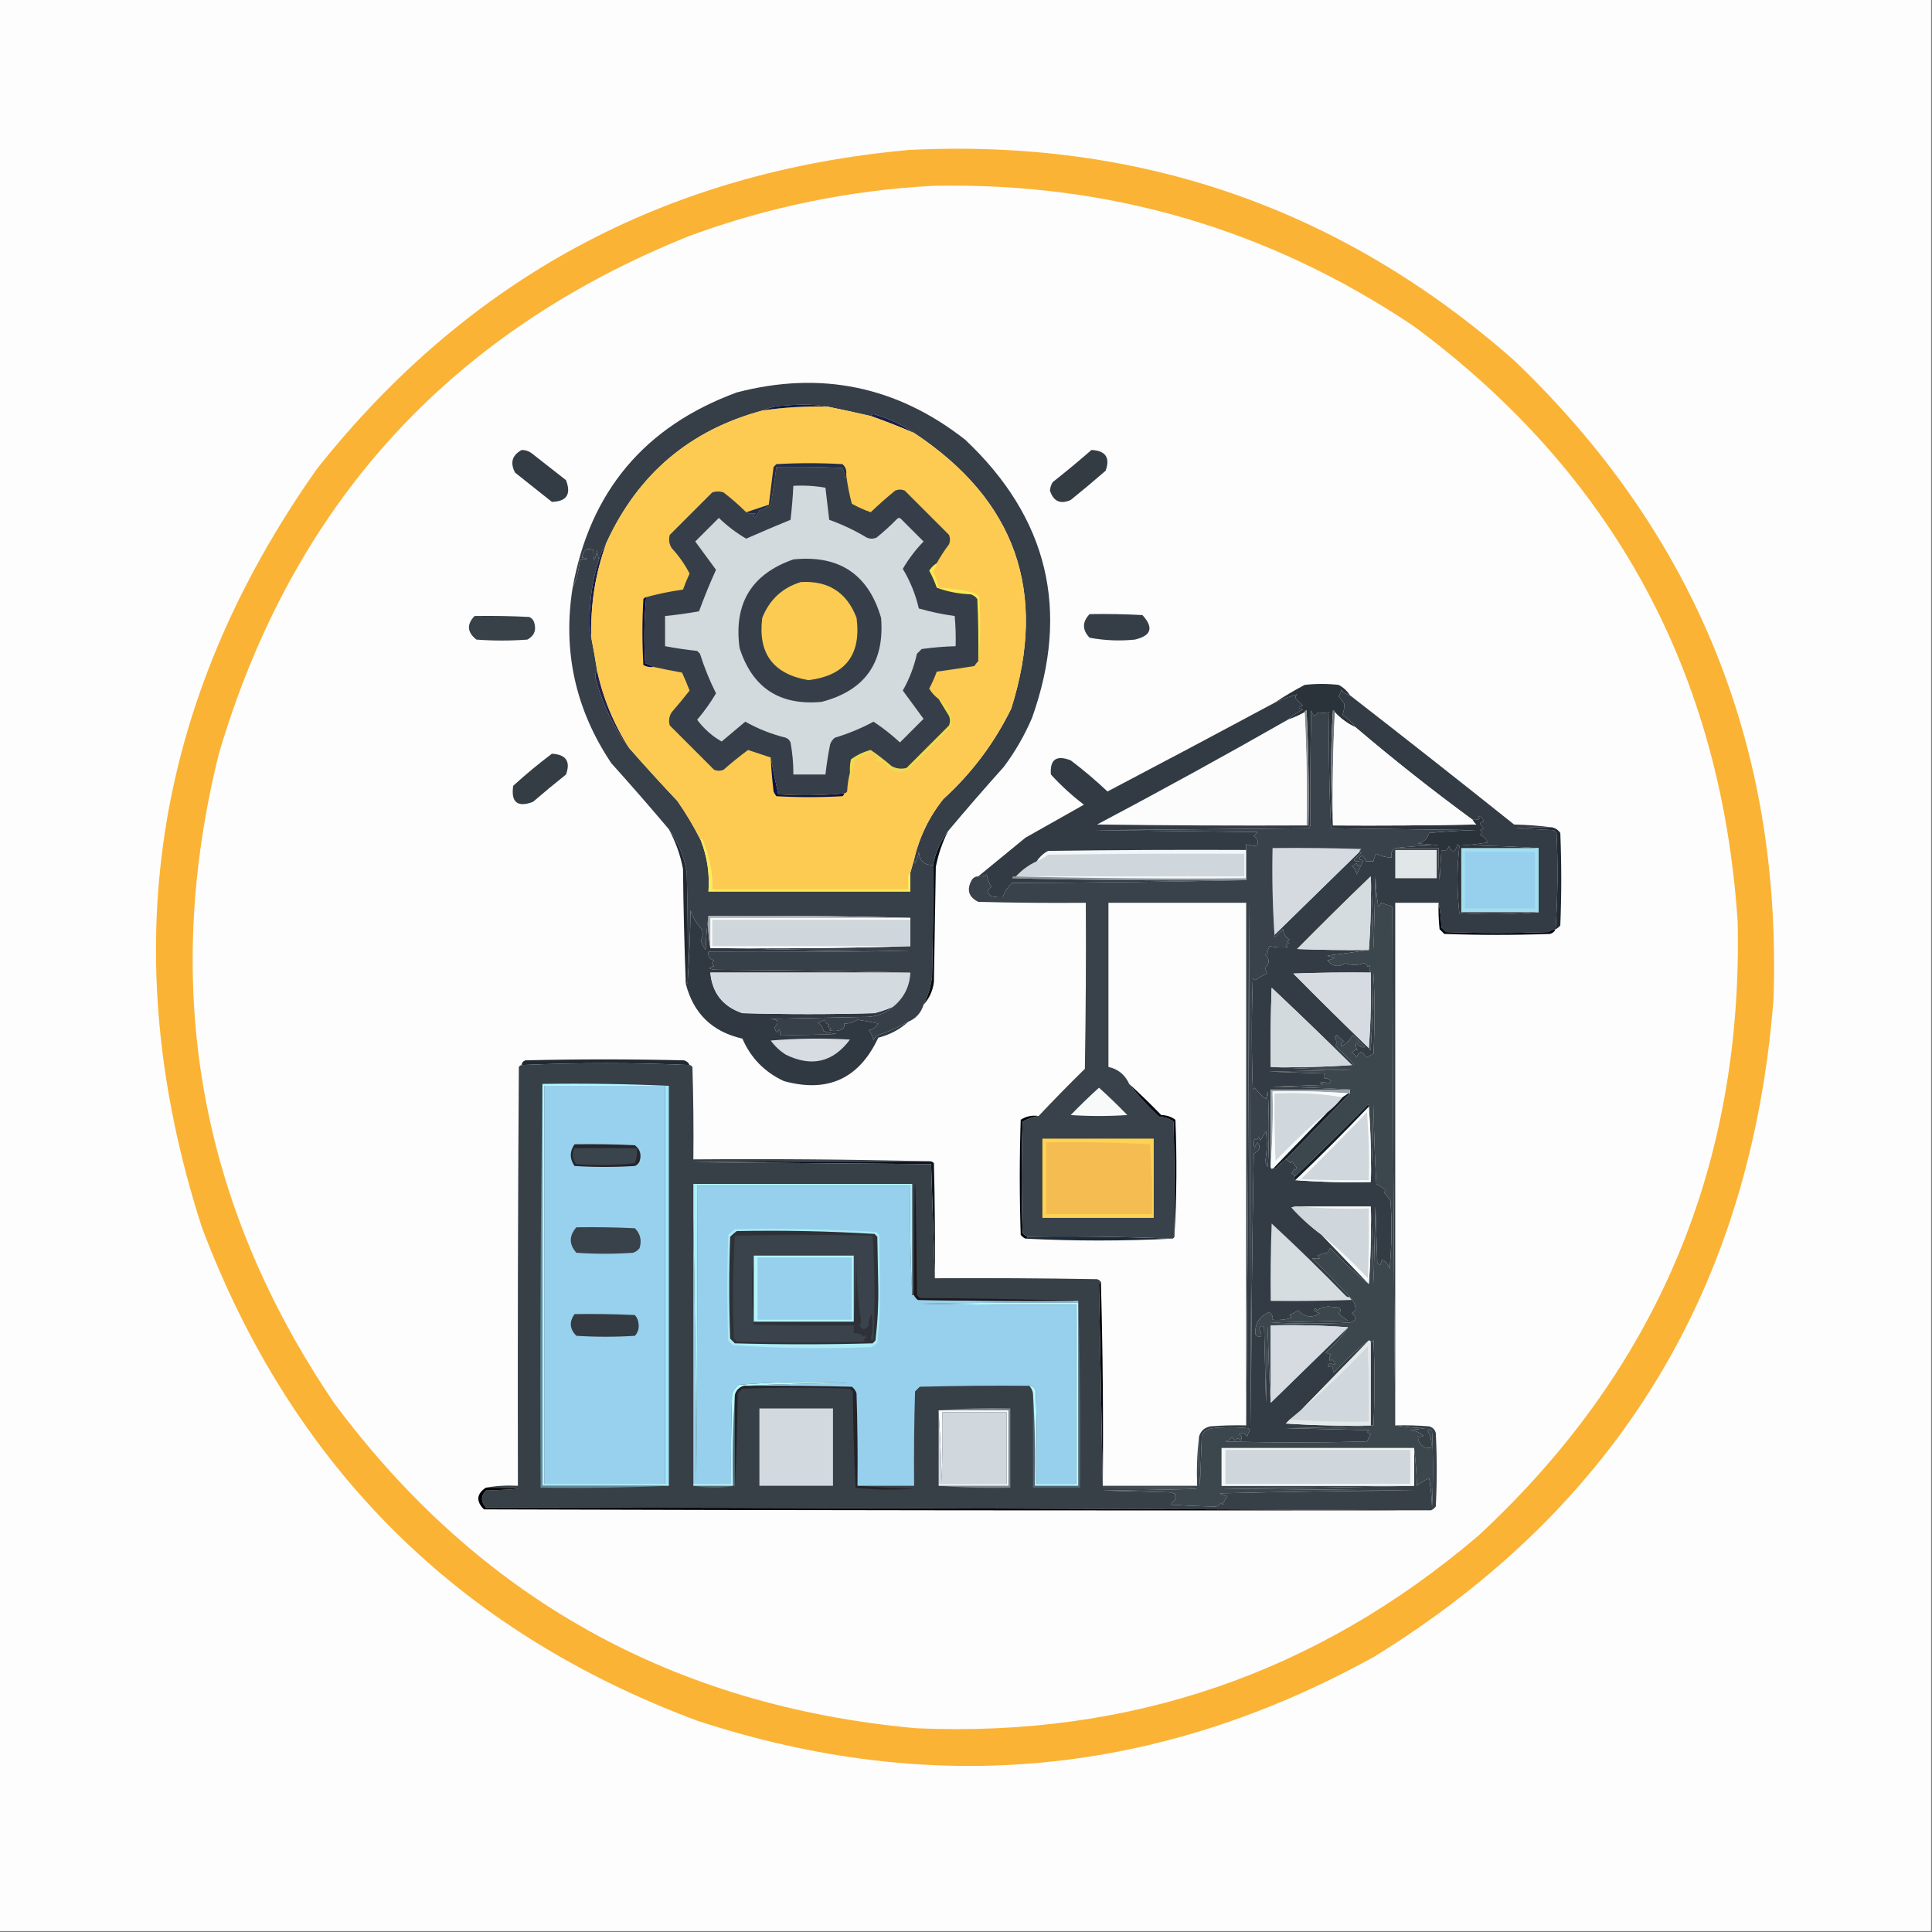 <?xml version="1.0" encoding="UTF-8"?>
<!DOCTYPE svg PUBLIC "-//W3C//DTD SVG 1.1//EN" "http://www.w3.org/Graphics/SVG/1.1/DTD/svg11.dtd">
<svg xmlns="http://www.w3.org/2000/svg" version="1.1" width="1024px" height="1024px" style="shape-rendering:geometricPrecision; text-rendering:geometricPrecision; image-rendering:optimizeQuality; fill-rule:evenodd; clip-rule:evenodd" xmlns:xlink="http://www.w3.org/1999/xlink">
<rect width="100%" height="100%" fill="#808080" stroke="none"/>
<g><path style="opacity:1" fill="#fdfdfd" d="M -0.5,-0.5 C 340.833,-0.5 682.167,-0.5 1023.5,-0.5C 1023.5,340.833 1023.5,682.167 1023.5,1023.5C 682.167,1023.5 340.833,1023.5 -0.5,1023.5C -0.5,682.167 -0.5,340.833 -0.5,-0.5 Z"/></g>
<g><path style="opacity:1" fill="#fbb335" d="M 481.5,79.5 C 604.08,73.298 711.08,110.465 802.5,191C 898.684,282.933 944.517,395.766 940,529.5C 928.191,682.059 857.691,798.226 728.5,878C 613.78,941.517 494.114,952.85 369.5,912C 242.423,864.59 154.923,777.424 107,650.5C 60.415,506.032 80.749,372.032 168,248.5C 248.068,147.539 352.568,91.206 481.5,79.5 Z"/></g>
<g><path style="opacity:1" fill="#fdfdfd" d="M 494.5,98.5 C 587.565,96.508 672.565,121.341 749.5,173C 855.054,251.236 912.221,356.403 921,488.5C 923.803,618.005 877.97,726.505 783.5,814C 697.912,886.977 598.579,920.977 485.5,916C 356.481,904.265 253.648,846.765 177,743.5C 105.589,638.093 85.256,523.426 116,399.5C 154.898,267.609 238.064,176.109 365.5,125C 407.321,109.67 450.321,100.837 494.5,98.5 Z"/></g>
<g><path style="opacity:1" fill="#010207" d="M 583.5,679.5 C 584.493,715.427 584.826,751.427 584.5,787.5C 584.5,787.833 584.5,788.167 584.5,788.5C 583.827,752.627 583.16,716.627 582.5,680.5C 582.624,679.893 582.957,679.56 583.5,679.5 Z"/></g>
<g><path style="opacity:1" fill="#3c464d" d="M 726.5,464.5 C 727.331,477.327 727.831,490.327 728,503.5C 728.333,490.5 728.667,477.5 729,464.5C 729.171,469.864 729.671,475.198 730.5,480.5C 731.192,479.975 731.692,479.308 732,478.5C 734,479.167 736,479.833 738,480.5C 738.167,572.334 738.667,664.001 739.5,755.5C 744.651,756.327 749.984,756.827 755.5,757C 752.833,757.333 750.167,757.667 747.5,758C 750.177,758.249 752.51,759.249 754.5,761C 753.552,761.483 752.552,761.649 751.5,761.5C 751.886,765.554 754.22,767.554 758.5,767.5C 759.006,763.993 758.34,760.826 756.5,758C 757.449,757.383 758.282,757.549 759,758.5C 759.667,771.833 759.667,785.167 759,798.5C 758.829,793.467 758.329,788.467 757.5,783.5C 755.082,784.457 752.916,785.791 751,787.5C 750.828,780.654 750.328,773.987 749.5,767.5C 715.5,767.5 681.5,767.5 647.5,767.5C 647.5,774.167 647.5,780.833 647.5,787.5C 681.5,787.5 715.5,787.5 749.5,787.5C 715.669,788.332 681.669,788.832 647.5,789C 681.5,789.333 715.5,789.667 749.5,790C 715.162,790.167 680.828,790.667 646.5,791.5C 647.729,792.281 649.062,792.781 650.5,793C 649.54,794.419 648.707,795.919 648,797.5C 647.667,797.167 647.333,796.833 647,796.5C 646.481,797.516 645.647,798.182 644.5,798.5C 637.125,798.395 629.125,798.062 620.5,797.5C 621.263,796.281 622.263,795.281 623.5,794.5C 622.359,793.575 622.359,792.741 623.5,792C 622.5,791.667 621.5,791.333 620.5,791C 608.5,790.667 596.5,790.333 584.5,790C 651.163,789.167 651.163,788.667 584.5,788.5C 584.5,788.167 584.5,787.833 584.5,787.5C 601.167,787.5 617.833,787.5 634.5,787.5C 634.174,778.651 634.507,769.984 635.5,761.5C 635.334,770.173 635.5,778.84 636,787.5C 636.333,778.5 636.667,769.5 637,760.5C 638.319,758.513 640.152,757.346 642.5,757C 648.833,756.333 655.167,756.333 661.5,757C 661.833,757.333 662.167,757.667 662.5,758C 661.809,759.067 661.309,760.234 661,761.5C 659.933,759.717 658.433,759.217 656.5,760C 658.26,760.965 658.594,762.132 657.5,763.5C 656.5,762.167 655.5,762.167 654.5,763.5C 653.808,762.975 653.308,762.308 653,761.5C 652.228,762.849 651.061,763.682 649.5,764C 674.5,764.667 699.5,764.667 724.5,764C 725.167,762.667 725.833,761.333 726.5,760C 724.699,759.683 724.366,759.016 725.5,758C 710.833,757.667 696.167,757.333 681.5,757C 697.074,756.825 712.574,756.325 728,755.5C 728.667,740.5 728.667,725.5 728,710.5C 727.617,711.056 727.117,711.389 726.5,711.5C 726.5,710.833 726.167,710.5 725.5,710.5C 719.198,715.271 713.031,720.938 707,727.5C 706.517,726.552 706.351,725.552 706.5,724.5C 703.664,724.798 703.164,724.131 705,722.5C 708.025,723.791 708.359,723.124 706,720.5C 705.667,720.833 705.333,721.167 705,721.5C 704.316,720.216 704.483,719.049 705.5,718C 704.5,717.667 703.5,717.333 702.5,717C 707.407,712.636 711.407,708.136 714.5,703.5C 701.01,702.504 687.344,702.171 673.5,702.5C 673.5,716.167 673.5,729.833 673.5,743.5C 672.669,730.006 672.169,716.339 672,702.5C 671.667,716.167 671.333,729.833 671,743.5C 670.667,730.167 670.333,716.833 670,703.5C 668.869,702.396 668.035,702.729 667.5,704.5C 668.246,705.736 668.579,707.07 668.5,708.5C 667.325,708.719 666.325,708.386 665.5,707.5C 664.823,701.954 667.157,697.954 672.5,695.5C 674.111,696.32 674.778,697.654 674.5,699.5C 677.898,699.82 681.232,699.487 684.5,698.5C 684.291,697.914 683.957,697.414 683.5,697C 685.081,696.293 686.581,695.46 688,694.5C 691.663,698.258 695.496,698.758 699.5,696C 698.376,695.751 697.376,695.251 696.5,694.5C 696.846,693.304 697.346,693.304 698,694.5C 699.698,693.267 701.698,692.6 704,692.5C 705.833,692.667 707.667,692.833 709.5,693C 710.833,694 710.833,695 709.5,696C 710.984,697.574 712.651,698.907 714.5,700C 700.833,700.333 687.167,700.667 673.5,701C 687.5,701.667 701.5,701.667 715.5,701C 718.915,699.857 719.249,698.19 716.5,696C 717.428,695.612 718.095,694.945 718.5,694C 718.294,691.27 717.294,689.103 715.5,687.5C 709.036,680.535 702.369,673.702 695.5,667C 696.833,667 698.167,667 699.5,667C 699.043,666.586 698.709,666.086 698.5,665.5C 700.078,664.702 701.744,664.202 703.5,664C 704.126,663.25 704.626,662.416 705,661.5C 711.698,668.726 718.531,675.059 725.5,680.5C 726.496,667.01 726.829,653.344 726.5,639.5C 727.331,652.994 727.831,666.661 728,680.5C 728.333,666.833 728.667,653.167 729,639.5C 729.333,649.5 729.667,659.5 730,669.5C 730.414,669.957 730.914,670.291 731.5,670.5C 731.998,669.397 732.331,668.397 732.5,667.5C 734.535,668.597 735.868,670.263 736.5,672.5C 737.666,660.514 737.833,648.514 737,636.5C 735.954,634.91 734.787,633.41 733.5,632C 733.833,631.667 734.167,631.333 734.5,631C 732.972,629.639 731.305,628.472 729.5,627.5C 728.667,613.512 728.167,599.512 728,585.5C 727.831,599.339 727.331,613.006 726.5,626.5C 726.829,612.99 726.496,599.656 725.5,586.5C 725.565,586.062 725.399,585.728 725,585.5C 712.298,598.369 699.465,611.035 686.5,623.5C 686.082,622.778 685.416,622.278 684.5,622C 685.126,621.25 685.626,620.416 686,619.5C 687.281,620.647 687.614,620.313 687,618.5C 686.085,617.672 685.419,616.672 685,615.5C 684.667,615.833 684.333,616.167 684,616.5C 683.292,615.619 682.458,614.953 681.5,614.5C 692.833,602.833 704.167,591.167 715.5,579.5C 715.5,578.833 715.5,578.167 715.5,577.5C 702.006,576.669 688.339,576.169 674.5,576C 683.5,575.667 692.5,575.333 701.5,575C 700.833,574.667 700.167,574.333 699.5,574C 701.112,573.28 702.612,573.446 704,574.5C 704.5,574 705,573.5 705.5,573C 704.448,571.881 703.281,571.381 702,571.5C 701.383,570.551 701.549,569.718 702.5,569C 692.5,568.667 682.5,568.333 672.5,568C 687.167,567.667 701.833,567.333 716.5,567C 701.994,566.831 687.661,566.331 673.5,565.5C 688.01,565.829 702.343,565.496 716.5,564.5C 716.938,564.565 717.272,564.399 717.5,564C 714.333,560.833 711.167,557.667 708,554.5C 708.497,552.802 708.33,551.135 707.5,549.5C 707.833,549.167 708.167,548.833 708.5,548.5C 709.685,549.853 711.019,551.02 712.5,552C 711.044,552.423 710.544,553.256 711,554.5C 713.667,553.167 715.667,551.167 717,548.5C 719.167,550.667 721.333,552.833 723.5,555C 721.43,555.379 719.93,554.545 719,552.5C 718.405,553.899 718.572,555.232 719.5,556.5C 718.471,556.296 717.471,556.796 716.5,558C 717.667,558.5 718.5,559.333 719,560.5C 720.365,556.777 722.032,556.777 724,560.5C 725.333,559.833 726.667,559.167 728,558.5C 728.667,544.167 728.667,529.833 728,515.5C 727.833,529.179 727.333,542.846 726.5,556.5C 725.893,556.376 725.56,556.043 725.5,555.5C 726.496,542.344 726.829,529.01 726.5,515.5C 725.811,514.293 725.645,512.959 726,511.5C 725.667,511.833 725.333,512.167 725,512.5C 724.612,511.572 723.945,510.905 723,510.5C 719.621,511.761 716.288,511.761 713,510.5C 709.609,512.844 706.442,512.344 703.5,509C 704.938,508.781 706.271,508.281 707.5,507.5C 706.313,507.446 704.98,507.113 703.5,506.5C 710.992,505.605 718.326,504.605 725.5,503.5C 726.495,490.677 726.829,477.677 726.5,464.5 Z"/></g>
<g><path style="opacity:1" fill="#1d2b36" d="M 544.5,655.5 C 570.339,655.169 596.005,655.502 621.5,656.5C 595.402,657.827 569.402,657.827 543.5,656.5C 544.167,656.5 544.5,656.167 544.5,655.5 Z"/></g>
<g><path style="opacity:1" fill="#02040a" d="M 550.5,591.5 C 547.547,592.004 544.714,593.004 542,594.5C 541.333,614.167 541.333,633.833 542,653.5C 542.708,654.381 543.542,655.047 544.5,655.5C 544.5,656.167 544.167,656.5 543.5,656.5C 542.542,656.047 541.708,655.381 541,654.5C 540.333,634.167 540.333,613.833 541,593.5C 543.826,591.66 546.993,590.994 550.5,591.5 Z"/></g>
<g><path style="opacity:1" fill="#0d1620" d="M 492.5,615.5 C 493.496,615.414 494.329,615.748 495,616.5C 495.5,636.831 495.667,657.164 495.5,677.5C 494.828,657.431 494.161,637.264 493.5,617C 451.5,616.667 409.5,616.333 367.5,616C 409.165,615.5 450.832,615.333 492.5,615.5 Z"/></g>
<g><path style="opacity:1" fill="#333c44" d="M 715.5,368.5 C 744.625,391.119 773.625,413.952 802.5,437C 809.346,437.172 816.013,437.672 822.5,438.5C 816.158,438.334 809.825,438.5 803.5,439C 810.167,439.333 816.833,439.667 823.5,440C 824,440.5 824.5,441 825,441.5C 825.805,458.544 825.638,475.544 824.5,492.5C 823.078,492.709 821.745,493.209 820.5,494C 802.5,494.667 784.5,494.667 766.5,494C 765.667,493.167 764.833,492.333 764,491.5C 763.825,486.981 763.325,482.647 762.5,478.5C 754.833,478.5 747.167,478.5 739.5,478.5C 739.5,570.833 739.5,663.167 739.5,755.5C 738.667,664.001 738.167,572.334 738,480.5C 736,479.833 734,479.167 732,478.5C 731.692,479.308 731.192,479.975 730.5,480.5C 729.671,475.198 729.171,469.864 729,464.5C 728.667,477.5 728.333,490.5 728,503.5C 727.831,490.327 727.331,477.327 726.5,464.5C 713.368,477.131 700.368,489.965 687.5,503C 700.162,503.5 712.829,503.667 725.5,503.5C 718.326,504.605 710.992,505.605 703.5,506.5C 704.98,507.113 706.313,507.446 707.5,507.5C 706.271,508.281 704.938,508.781 703.5,509C 706.442,512.344 709.609,512.844 713,510.5C 716.288,511.761 719.621,511.761 723,510.5C 723.945,510.905 724.612,511.572 725,512.5C 725.333,512.167 725.667,511.833 726,511.5C 725.645,512.959 725.811,514.293 726.5,515.5C 712.829,515.333 699.163,515.5 685.5,516C 698.728,529.396 712.062,542.562 725.5,555.5C 725.56,556.043 725.893,556.376 726.5,556.5C 727.333,542.846 727.833,529.179 728,515.5C 728.667,529.833 728.667,544.167 728,558.5C 726.667,559.167 725.333,559.833 724,560.5C 722.032,556.777 720.365,556.777 719,560.5C 718.5,559.333 717.667,558.5 716.5,558C 717.471,556.796 718.471,556.296 719.5,556.5C 718.572,555.232 718.405,553.899 719,552.5C 719.93,554.545 721.43,555.379 723.5,555C 721.333,552.833 719.167,550.667 717,548.5C 715.667,551.167 713.667,553.167 711,554.5C 710.544,553.256 711.044,552.423 712.5,552C 711.019,551.02 709.685,549.853 708.5,548.5C 708.167,548.833 707.833,549.167 707.5,549.5C 708.33,551.135 708.497,552.802 708,554.5C 711.167,557.667 714.333,560.833 717.5,564C 717.272,564.399 716.938,564.565 716.5,564.5C 702.506,550.673 688.339,537.006 674,523.5C 673.5,537.496 673.333,551.496 673.5,565.5C 687.661,566.331 701.994,566.831 716.5,567C 701.833,567.333 687.167,567.667 672.5,568C 682.5,568.333 692.5,568.667 702.5,569C 701.549,569.718 701.383,570.551 702,571.5C 703.281,571.381 704.448,571.881 705.5,573C 705,573.5 704.5,574 704,574.5C 702.612,573.446 701.112,573.28 699.5,574C 700.167,574.333 700.833,574.667 701.5,575C 692.5,575.333 683.5,575.667 674.5,576C 688.339,576.169 702.006,576.669 715.5,577.5C 701.5,577.5 687.5,577.5 673.5,577.5C 673.5,590.833 673.5,604.167 673.5,617.5C 673.409,619.698 674.075,620.031 675.5,618.5C 675.435,618.938 675.601,619.272 676,619.5C 677.704,617.627 679.537,615.96 681.5,614.5C 682.458,614.953 683.292,615.619 684,616.5C 684.333,616.167 684.667,615.833 685,615.5C 685.419,616.672 686.085,617.672 687,618.5C 687.614,620.313 687.281,620.647 686,619.5C 685.626,620.416 685.126,621.25 684.5,622C 685.416,622.278 686.082,622.778 686.5,623.5C 685.494,624.396 685.494,625.062 686.5,625.5C 699.656,626.496 712.99,626.829 726.5,626.5C 727.331,613.006 727.831,599.339 728,585.5C 728.167,599.512 728.667,613.512 729.5,627.5C 731.305,628.472 732.972,629.639 734.5,631C 734.167,631.333 733.833,631.667 733.5,632C 734.787,633.41 735.954,634.91 737,636.5C 737.833,648.514 737.666,660.514 736.5,672.5C 735.868,670.263 734.535,668.597 732.5,667.5C 732.331,668.397 731.998,669.397 731.5,670.5C 730.914,670.291 730.414,669.957 730,669.5C 729.667,659.5 729.333,649.5 729,639.5C 728.667,653.167 728.333,666.833 728,680.5C 727.831,666.661 727.331,652.994 726.5,639.5C 713.833,639.5 701.167,639.5 688.5,639.5C 687.127,639.343 685.793,639.51 684.5,640C 689.405,645.41 694.738,650.243 700.5,654.5C 708.833,663.167 717.167,671.833 725.5,680.5C 718.531,675.059 711.698,668.726 705,661.5C 704.626,662.416 704.126,663.25 703.5,664C 701.744,664.202 700.078,664.702 698.5,665.5C 698.709,666.086 699.043,666.586 699.5,667C 698.167,667 696.833,667 695.5,667C 702.369,673.702 709.036,680.535 715.5,687.5C 717.294,689.103 718.294,691.27 718.5,694C 718.095,694.945 717.428,695.612 716.5,696C 719.249,698.19 718.915,699.857 715.5,701C 701.5,701.667 687.5,701.667 673.5,701C 687.167,700.667 700.833,700.333 714.5,700C 712.651,698.907 710.984,697.574 709.5,696C 710.833,695 710.833,694 709.5,693C 707.667,692.833 705.833,692.667 704,692.5C 701.698,692.6 699.698,693.267 698,694.5C 697.346,693.304 696.846,693.304 696.5,694.5C 697.376,695.251 698.376,695.751 699.5,696C 695.496,698.758 691.663,698.258 688,694.5C 686.581,695.46 685.081,696.293 683.5,697C 683.957,697.414 684.291,697.914 684.5,698.5C 681.232,699.487 677.898,699.82 674.5,699.5C 674.778,697.654 674.111,696.32 672.5,695.5C 667.157,697.954 664.823,701.954 665.5,707.5C 666.325,708.386 667.325,708.719 668.5,708.5C 668.579,707.07 668.246,705.736 667.5,704.5C 668.035,702.729 668.869,702.396 670,703.5C 670.333,716.833 670.667,730.167 671,743.5C 671.333,729.833 671.667,716.167 672,702.5C 672.169,716.339 672.669,730.006 673.5,743.5C 687.167,730.167 700.833,716.833 714.5,703.5C 711.407,708.136 707.407,712.636 702.5,717C 703.5,717.333 704.5,717.667 705.5,718C 704.483,719.049 704.316,720.216 705,721.5C 705.333,721.167 705.667,720.833 706,720.5C 708.359,723.124 708.025,723.791 705,722.5C 703.164,724.131 703.664,724.798 706.5,724.5C 706.351,725.552 706.517,726.552 707,727.5C 713.031,720.938 719.198,715.271 725.5,710.5C 713.5,722.833 701.5,735.167 689.5,747.5C 687.475,749.196 685.475,750.863 683.5,752.5C 682.909,753.151 682.243,753.818 681.5,754.5C 696.485,755.499 711.485,755.833 726.5,755.5C 726.5,740.833 726.5,726.167 726.5,711.5C 727.117,711.389 727.617,711.056 728,710.5C 728.667,725.5 728.667,740.5 728,755.5C 712.574,756.325 697.074,756.825 681.5,757C 696.167,757.333 710.833,757.667 725.5,758C 724.366,759.016 724.699,759.683 726.5,760C 725.833,761.333 725.167,762.667 724.5,764C 699.5,764.667 674.5,764.667 649.5,764C 651.061,763.682 652.228,762.849 653,761.5C 653.308,762.308 653.808,762.975 654.5,763.5C 655.5,762.167 656.5,762.167 657.5,763.5C 658.594,762.132 658.26,760.965 656.5,760C 658.433,759.217 659.933,759.717 661,761.5C 661.309,760.234 661.809,759.067 662.5,758C 662.167,757.667 661.833,757.333 661.5,757C 655.167,756.333 648.833,756.333 642.5,757C 640.152,757.346 638.319,758.513 637,760.5C 636.667,769.5 636.333,778.5 636,787.5C 635.5,778.84 635.334,770.173 635.5,761.5C 636.353,758.482 638.353,756.649 641.5,756C 647.825,755.5 654.158,755.334 660.5,755.5C 661.333,663.334 661.833,571.001 662,478.5C 662.333,570.833 662.667,663.167 663,755.5C 663.167,707.497 663.667,659.497 664.5,611.5C 667.749,609.795 668.416,607.795 666.5,605.5C 665.749,606.376 665.249,607.376 665,608.5C 664.333,606.833 664.333,605.167 665,603.5C 666.016,604.634 666.683,604.301 667,602.5C 667.333,603.167 667.667,603.833 668,604.5C 669,602.833 670,601.167 671,599.5C 671.676,605.357 671.509,610.857 670.5,616C 671.126,616.75 671.626,617.584 672,618.5C 672.667,605.167 672.667,591.833 672,578.5C 671.667,579.833 671.333,581.167 671,582.5C 668.667,580.833 666.667,578.833 665,576.5C 664.667,576.833 664.333,577.167 664,577.5C 663.333,557.833 663.333,538.167 664,518.5C 664.414,518.957 664.914,519.291 665.5,519.5C 667.336,518.081 669.336,516.914 671.5,516C 671.167,515 670.833,514 670.5,513C 673.054,510.602 673.054,508.269 670.5,506C 672.301,505.683 672.634,505.016 671.5,504C 672.126,503.25 672.626,502.416 673,501.5C 675.884,502.203 679.051,502.37 682.5,502C 681.366,500.984 681.699,500.317 683.5,500C 682.167,499.333 682.167,498.667 683.5,498C 681.459,496.758 680.293,494.925 680,492.5C 678.667,493.833 677.333,495.167 676,496.5C 675.601,496.272 675.435,495.938 675.5,495.5C 690.473,480.861 705.473,466.194 720.5,451.5C 720.938,451.435 721.272,451.601 721.5,452C 720.167,453.333 718.833,454.667 717.5,456C 718.448,456.483 719.448,456.649 720.5,456.5C 720.587,459.598 720.087,459.932 719,457.5C 718.25,458.126 717.416,458.626 716.5,459C 717.967,460.098 718.801,461.598 719,463.5C 720.31,461.048 721.476,458.548 722.5,456C 720.071,455.549 719.904,454.715 722,453.5C 722.915,454.328 723.581,455.328 724,456.5C 725.333,456.5 726.667,456.5 728,456.5C 728.219,455.062 728.719,453.729 729.5,452.5C 732.021,453.785 734.687,454.452 737.5,454.5C 737.077,452.219 737.744,450.552 739.5,449.5C 747.167,449.5 754.833,449.5 762.5,449.5C 762.334,455.176 762.501,460.843 763,466.5C 763.333,461.167 763.667,455.833 764,450.5C 765.749,451.299 767.082,450.632 768,448.5C 769.83,452.272 771.33,451.939 772.5,447.5C 772.833,447.833 773.167,448.167 773.5,448.5C 772.175,460.363 772.175,472.197 773.5,484C 787.673,484.827 801.673,484.661 815.5,483.5C 815.5,472.167 815.5,460.833 815.5,449.5C 802.006,448.669 788.339,448.169 774.5,448C 779.202,447.828 783.868,447.328 788.5,446.5C 787.724,444.644 786.391,443.311 784.5,442.5C 785.641,441.575 785.641,440.741 784.5,440C 785.167,439.667 785.833,439.333 786.5,439C 783.922,436.843 783.922,435.677 786.5,435.5C 786.081,434.328 785.415,433.328 784.5,432.5C 783.304,432.846 783.304,433.346 784.5,434C 783.207,434.49 781.873,434.657 780.5,434.5C 759.253,418.922 738.586,402.588 718.5,385.5C 716.621,382.885 714.288,380.719 711.5,379C 712.238,377.176 712.572,375.176 712.5,373C 711.364,371.47 710.364,370.137 709.5,369C 710.191,367.933 710.691,366.766 711,365.5C 712.129,367.141 713.629,368.141 715.5,368.5 Z"/></g>
<g><path style="opacity:1" fill="#e4e8e9" d="M 725.5,710.5 C 726.167,710.5 726.5,710.833 726.5,711.5C 726.5,726.167 726.5,740.833 726.5,755.5C 711.485,755.833 696.485,755.499 681.5,754.5C 682.243,753.818 682.909,753.151 683.5,752.5C 697.421,753.482 711.421,753.815 725.5,753.5C 725.667,740.163 725.5,726.829 725,713.5C 713.58,725.423 701.747,736.756 689.5,747.5C 701.5,735.167 713.5,722.833 725.5,710.5 Z"/></g>
<g><path style="opacity:1" fill="#d0d8dd" d="M 683.5,752.5 C 685.475,750.863 687.475,749.196 689.5,747.5C 701.747,736.756 713.58,725.423 725,713.5C 725.5,726.829 725.667,740.163 725.5,753.5C 711.421,753.815 697.421,753.482 683.5,752.5 Z"/></g>
<g><path style="opacity:1" fill="#d5dbe0" d="M 714.5,703.5 C 700.833,716.833 687.167,730.167 673.5,743.5C 673.5,729.833 673.5,716.167 673.5,702.5C 687.344,702.171 701.01,702.504 714.5,703.5 Z"/></g>
<g><path style="opacity:1" fill="#d6dde1" d="M 715.5,687.5 C 715.611,688.117 715.944,688.617 716.5,689C 702.171,689.5 687.837,689.667 673.5,689.5C 673.333,675.829 673.5,662.163 674,648.5C 687.471,660.97 700.638,673.804 713.5,687C 714.094,687.464 714.761,687.631 715.5,687.5 Z"/></g>
<g><path style="opacity:1" fill="#f7f9f9" d="M 688.5,639.5 C 701.167,639.5 713.833,639.5 726.5,639.5C 726.829,653.344 726.496,667.01 725.5,680.5C 717.167,671.833 708.833,663.167 700.5,654.5C 709.078,661.574 717.245,669.24 725,677.5C 725.5,665.171 725.667,652.838 725.5,640.5C 712.989,640.829 700.655,640.495 688.5,639.5 Z"/></g>
<g><path style="opacity:1" fill="#d0d7dc" d="M 688.5,639.5 C 700.655,640.495 712.989,640.829 725.5,640.5C 725.667,652.838 725.5,665.171 725,677.5C 717.245,669.24 709.078,661.574 700.5,654.5C 694.738,650.243 689.405,645.41 684.5,640C 685.793,639.51 687.127,639.343 688.5,639.5 Z"/></g>
<g><path style="opacity:1" fill="#f8fafa" d="M 725.5,586.5 C 726.496,599.656 726.829,612.99 726.5,626.5C 712.99,626.829 699.656,626.496 686.5,625.5C 699.833,612.833 712.833,599.833 725.5,586.5 Z"/></g>
<g><path style="opacity:1" fill="#151c26" d="M 714.5,579.5 C 714.833,579.5 715.167,579.5 715.5,579.5C 704.167,591.167 692.833,602.833 681.5,614.5C 679.537,615.96 677.704,617.627 676,619.5C 675.601,619.272 675.435,618.938 675.5,618.5C 684.833,608.833 694.167,599.167 703.5,589.5C 706.5,587.167 709.167,584.5 711.5,581.5C 712.5,580.833 713.5,580.167 714.5,579.5 Z"/></g>
<g><path style="opacity:1" fill="#9aa3a9" d="M 715.5,577.5 C 715.5,578.167 715.5,578.833 715.5,579.5C 715.167,579.5 714.833,579.5 714.5,579.5C 701.344,578.504 688.01,578.171 674.5,578.5C 674.829,591.677 674.495,604.677 673.5,617.5C 673.5,604.167 673.5,590.833 673.5,577.5C 687.5,577.5 701.5,577.5 715.5,577.5 Z"/></g>
<g><path style="opacity:1" fill="#121a23" d="M 725.5,586.5 C 712.833,599.833 699.833,612.833 686.5,625.5C 685.494,625.062 685.494,624.396 686.5,623.5C 699.465,611.035 712.298,598.369 725,585.5C 725.399,585.728 725.565,586.062 725.5,586.5 Z"/></g>
<g><path style="opacity:1" fill="#d0d7dd" d="M 724.5,589.5 C 725.495,601.322 725.828,613.322 725.5,625.5C 713.495,625.667 701.495,625.5 689.5,625C 701.369,613.298 713.035,601.465 724.5,589.5 Z"/></g>
<g><path style="opacity:1" fill="#d1d8dd" d="M 711.5,581.5 C 709.167,584.5 706.5,587.167 703.5,589.5C 693.921,597.575 684.754,606.242 676,615.5C 675.5,603.505 675.333,591.505 675.5,579.5C 687.88,578.854 699.88,579.521 711.5,581.5 Z"/></g>
<g><path style="opacity:1" fill="#f7fafb" d="M 714.5,579.5 C 713.5,580.167 712.5,580.833 711.5,581.5C 699.88,579.521 687.88,578.854 675.5,579.5C 675.333,591.505 675.5,603.505 676,615.5C 684.754,606.242 693.921,597.575 703.5,589.5C 694.167,599.167 684.833,608.833 675.5,618.5C 674.075,620.031 673.409,619.698 673.5,617.5C 674.495,604.677 674.829,591.677 674.5,578.5C 688.01,578.171 701.344,578.504 714.5,579.5 Z"/></g>
<g><path style="opacity:1" fill="#212932" d="M 365.5,564.5 C 335.804,563.174 306.137,563.174 276.5,564.5C 276.577,563.25 277.244,562.417 278.5,562C 306.5,561.333 334.5,561.333 362.5,562C 363.942,562.377 364.942,563.21 365.5,564.5 Z"/></g>
<g><path style="opacity:1" fill="#303941" d="M 375.5,485.5 C 375.178,491.358 375.511,497.025 376.5,502.5C 378.167,502.5 379.833,502.5 381.5,502.5C 414.998,503.332 448.664,503.832 482.5,504C 446.835,504.5 411.168,504.667 375.5,504.5C 375.137,506.911 376.137,508.411 378.5,509C 377.167,510 377.167,511 378.5,512C 374.815,512.914 375.148,513.581 379.5,514C 414.002,514.168 448.336,514.668 482.5,515.5C 447.167,515.5 411.833,515.5 376.5,515.5C 377.477,526.316 383.143,533.483 393.5,537C 416.833,537.667 440.167,537.667 463.5,537C 466.951,536.105 470.284,534.938 473.5,533.5C 469.001,537.39 463.668,539.223 457.5,539C 441.167,539.333 424.833,539.667 408.5,540C 412.494,540.43 413.16,541.93 410.5,544.5C 411.183,547.461 412.016,547.795 413,545.5C 413.483,546.448 413.649,547.448 413.5,548.5C 423.506,548.666 433.506,548.5 443.5,548C 441.1,547.814 438.766,547.314 436.5,546.5C 436.099,544.566 435.099,543.066 433.5,542C 434.872,541.598 436.205,541.098 437.5,540.5C 437.109,541.718 437.776,542.552 439.5,543C 438.366,544.016 438.699,544.683 440.5,545C 440.167,545.333 439.833,545.667 439.5,546C 441.899,546.711 444.232,546.544 446.5,545.5C 447.386,544.675 447.719,543.675 447.5,542.5C 450.021,542.56 452.354,541.894 454.5,540.5C 458.191,541.021 461.857,541.688 465.5,542.5C 463.939,544.689 462.272,545.855 460.5,546C 461.742,547.651 462.576,549.485 463,551.5C 463.374,550.584 463.874,549.75 464.5,549C 470.454,547.02 476.12,544.52 481.5,541.5C 476.959,545.607 471.626,548.44 465.5,550C 455.394,571.718 438.727,579.384 415.5,573C 405.278,568.279 397.945,560.779 393.5,550.5C 377.549,546.881 367.549,537.215 363.5,521.5C 364.338,521.158 364.672,520.492 364.5,519.5C 365.331,507.34 365.831,495.007 366,482.5C 367.267,486.336 369.267,489.669 372,492.5C 372.687,494.568 372.52,496.568 371.5,498.5C 372.052,500.333 372.885,502 374,503.5C 374.172,497.319 374.672,491.319 375.5,485.5 Z"/></g>
<g><path style="opacity:1" fill="#d6dce1" d="M 408.5,551.5 C 422.327,550.339 436.327,550.173 450.5,551C 441.517,563.044 430.184,565.71 416.5,559C 413.308,556.972 410.641,554.472 408.5,551.5 Z"/></g>
<g><path style="opacity:1" fill="#d3dade" d="M 716.5,564.5 C 702.343,565.496 688.01,565.829 673.5,565.5C 673.333,551.496 673.5,537.496 674,523.5C 688.339,537.006 702.506,550.673 716.5,564.5 Z"/></g>
<g><path style="opacity:1" fill="#d5dbe0" d="M 726.5,515.5 C 726.829,529.01 726.496,542.344 725.5,555.5C 712.062,542.562 698.728,529.396 685.5,516C 699.163,515.5 712.829,515.333 726.5,515.5 Z"/></g>
<g><path style="opacity:1" fill="#d4dbe0" d="M 482.5,515.5 C 482.124,522.859 479.124,528.859 473.5,533.5C 470.284,534.938 466.951,536.105 463.5,537C 440.167,537.667 416.833,537.667 393.5,537C 383.143,533.483 377.477,526.316 376.5,515.5C 411.833,515.5 447.167,515.5 482.5,515.5 Z"/></g>
<g><path style="opacity:1" fill="#374049" d="M 317.5,296.5 C 315.171,303.643 313.671,310.976 313,318.5C 312.181,327.219 312.348,333.886 313.5,338.5C 314.588,344.021 315.588,349.688 316.5,355.5C 315.387,356.946 315.22,358.613 316,360.5C 319.473,373.777 325.306,385.777 333.5,396.5C 341.765,405.937 350.265,415.27 359,424.5C 363.71,431.265 367.876,438.265 371.5,445.5C 374.86,454.174 376.193,463.174 375.5,472.5C 411.167,472.5 446.833,472.5 482.5,472.5C 482.5,469.167 482.5,465.833 482.5,462.5C 483.167,460.167 483.833,457.833 484.5,455.5C 484.369,456.239 484.536,456.906 485,457.5C 485.973,455.608 486.64,453.608 487,451.5C 487.216,456.203 489.716,458.536 494.5,458.5C 494.667,478.169 494.5,497.836 494,517.5C 493.4,522.797 491.9,527.797 489.5,532.5C 488.232,536.767 485.565,539.767 481.5,541.5C 476.12,544.52 470.454,547.02 464.5,549C 463.874,549.75 463.374,550.584 463,551.5C 462.576,549.485 461.742,547.651 460.5,546C 462.272,545.855 463.939,544.689 465.5,542.5C 461.857,541.688 458.191,541.021 454.5,540.5C 452.354,541.894 450.021,542.56 447.5,542.5C 447.719,543.675 447.386,544.675 446.5,545.5C 444.232,546.544 441.899,546.711 439.5,546C 439.833,545.667 440.167,545.333 440.5,545C 438.699,544.683 438.366,544.016 439.5,543C 437.776,542.552 437.109,541.718 437.5,540.5C 436.205,541.098 434.872,541.598 433.5,542C 435.099,543.066 436.099,544.566 436.5,546.5C 438.766,547.314 441.1,547.814 443.5,548C 433.506,548.5 423.506,548.666 413.5,548.5C 413.649,547.448 413.483,546.448 413,545.5C 412.016,547.795 411.183,547.461 410.5,544.5C 413.16,541.93 412.494,540.43 408.5,540C 424.833,539.667 441.167,539.333 457.5,539C 463.668,539.223 469.001,537.39 473.5,533.5C 479.124,528.859 482.124,522.859 482.5,515.5C 448.336,514.668 414.002,514.168 379.5,514C 375.148,513.581 374.815,512.914 378.5,512C 377.167,511 377.167,510 378.5,509C 376.137,508.411 375.137,506.911 375.5,504.5C 411.168,504.667 446.835,504.5 482.5,504C 448.664,503.832 414.998,503.332 381.5,502.5C 415.337,502.832 449.004,502.498 482.5,501.5C 482.5,496.833 482.5,492.167 482.5,487.5C 482.5,487.167 482.5,486.833 482.5,486.5C 447.004,485.502 411.337,485.168 375.5,485.5C 374.672,491.319 374.172,497.319 374,503.5C 372.885,502 372.052,500.333 371.5,498.5C 372.52,496.568 372.687,494.568 372,492.5C 369.267,489.669 367.267,486.336 366,482.5C 365.831,495.007 365.331,507.34 364.5,519.5C 364.667,500.497 364.5,481.497 364,462.5C 362.661,453.958 359.494,446.291 354.5,439.5C 344.571,427.73 334.405,416.064 324,404.5C 304.977,376.087 298.144,345.087 303.5,311.5C 305.282,307.964 306.615,302.964 307.5,296.5C 311.838,296.378 312.172,296.045 308.5,295.5C 309.078,291.479 311.078,290.146 314.5,291.5C 314.538,298.041 315.204,298.041 316.5,291.5C 316.595,293.215 316.928,294.881 317.5,296.5 Z"/></g>
<g><path style="opacity:1" fill="#fafcfc" d="M 482.5,486.5 C 482.5,486.833 482.5,487.167 482.5,487.5C 447.5,487.5 412.5,487.5 377.5,487.5C 377.5,492.167 377.5,496.833 377.5,501.5C 412.5,501.5 447.5,501.5 482.5,501.5C 449.004,502.498 415.337,502.832 381.5,502.5C 379.833,502.5 378.167,502.5 376.5,502.5C 376.5,497.167 376.5,491.833 376.5,486.5C 411.833,486.5 447.167,486.5 482.5,486.5 Z"/></g>
<g><path style="opacity:1" fill="#080d14" d="M 502.5,440.5 C 499.444,446.501 497.277,452.834 496,459.5C 495.667,479.833 495.333,500.167 495,520.5C 494.397,525.176 492.564,529.176 489.5,532.5C 491.9,527.797 493.4,522.797 494,517.5C 494.5,497.836 494.667,478.169 494.5,458.5C 495.83,451.821 498.496,445.821 502.5,440.5 Z"/></g>
<g><path style="opacity:1" fill="#040a12" d="M 762.5,478.5 C 763.325,482.647 763.825,486.981 764,491.5C 764.833,492.333 765.667,493.167 766.5,494C 784.5,494.667 802.5,494.667 820.5,494C 821.745,493.209 823.078,492.709 824.5,492.5C 823.942,493.79 822.942,494.623 821.5,495C 802.833,495.667 784.167,495.667 765.5,495C 764.667,494.167 763.833,493.333 763,492.5C 762.501,487.845 762.334,483.179 762.5,478.5 Z"/></g>
<g><path style="opacity:1" fill="#d0d7dc" d="M 482.5,487.5 C 482.5,492.167 482.5,496.833 482.5,501.5C 447.5,501.5 412.5,501.5 377.5,501.5C 377.5,496.833 377.5,492.167 377.5,487.5C 412.5,487.5 447.5,487.5 482.5,487.5 Z"/></g>
<g><path style="opacity:1" fill="#a6afb4" d="M 375.5,485.5 C 411.337,485.168 447.004,485.502 482.5,486.5C 447.167,486.5 411.833,486.5 376.5,486.5C 376.5,491.833 376.5,497.167 376.5,502.5C 375.511,497.025 375.178,491.358 375.5,485.5 Z"/></g>
<g><path style="opacity:1" fill="#222932" d="M 354.5,439.5 C 359.494,446.291 362.661,453.958 364,462.5C 364.5,481.497 364.667,500.497 364.5,519.5C 364.672,520.492 364.338,521.158 363.5,521.5C 362.714,501.191 362.214,480.857 362,460.5C 360.585,453.086 358.085,446.086 354.5,439.5 Z"/></g>
<g><path style="opacity:1" fill="#fcec51" d="M 482.5,462.5 C 482.5,465.833 482.5,469.167 482.5,472.5C 446.833,472.5 411.167,472.5 375.5,472.5C 376.193,463.174 374.86,454.174 371.5,445.5C 371.435,445.062 371.601,444.728 372,444.5C 375.914,453.053 377.747,462.053 377.5,471.5C 412.167,471.5 446.833,471.5 481.5,471.5C 480.994,466.3 481.327,463.3 482.5,462.5 Z"/></g>
<g><path style="opacity:1" fill="#d5dce0" d="M 726.5,464.5 C 726.829,477.677 726.495,490.677 725.5,503.5C 712.829,503.667 700.162,503.5 687.5,503C 700.368,489.965 713.368,477.131 726.5,464.5 Z"/></g>
<g><path style="opacity:1" fill="#f4f7f8" d="M 660.5,450.5 C 660.5,455.5 660.5,460.5 660.5,465.5C 619.33,465.832 578.33,465.499 537.5,464.5C 537.833,464.5 538.167,464.5 538.5,464.5C 578.833,464.5 619.167,464.5 659.5,464.5C 659.5,460.5 659.5,456.5 659.5,452.5C 624.832,452.333 590.165,452.5 555.5,453C 553.595,454.421 551.595,455.588 549.5,456.5C 551.004,454.164 553.004,452.331 555.5,451C 590.498,450.5 625.498,450.333 660.5,450.5 Z"/></g>
<g><path style="opacity:1" fill="#232b34" d="M 822.5,438.5 C 824.371,438.859 825.871,439.859 827,441.5C 827.667,457.833 827.667,474.167 827,490.5C 826.292,491.381 825.458,492.047 824.5,492.5C 825.638,475.544 825.805,458.544 825,441.5C 824.5,441 824,440.5 823.5,440C 816.833,439.667 810.167,439.333 803.5,439C 809.825,438.5 816.158,438.334 822.5,438.5 Z"/></g>
<g><path style="opacity:1" fill="#e1e6e9" d="M 739.5,450.5 C 746.833,450.5 754.167,450.5 761.5,450.5C 761.5,455.5 761.5,460.5 761.5,465.5C 754.167,465.5 746.833,465.5 739.5,465.5C 739.5,460.5 739.5,455.5 739.5,450.5 Z"/></g>
<g><path style="opacity:1" fill="#a0def0" d="M 815.5,449.5 C 815.5,460.833 815.5,472.167 815.5,483.5C 801.833,483.5 788.167,483.5 774.5,483.5C 774.5,472.167 774.5,460.833 774.5,449.5C 788.167,449.5 801.833,449.5 815.5,449.5 Z"/></g>
<g><path style="opacity:1" fill="#d0d7dc" d="M 538.5,464.5 C 541.627,461.102 545.293,458.435 549.5,456.5C 551.595,455.588 553.595,454.421 555.5,453C 590.165,452.5 624.832,452.333 659.5,452.5C 659.5,456.5 659.5,460.5 659.5,464.5C 619.167,464.5 578.833,464.5 538.5,464.5 Z"/></g>
<g><path style="opacity:1" fill="#97d0ed" d="M 776.5,451.5 C 788.833,451.5 801.167,451.5 813.5,451.5C 813.5,461.5 813.5,471.5 813.5,481.5C 801.167,481.5 788.833,481.5 776.5,481.5C 776.5,471.5 776.5,461.5 776.5,451.5 Z"/></g>
<g><path style="opacity:1" fill="#d4dadf" d="M 720.5,451.5 C 705.473,466.194 690.473,480.861 675.5,495.5C 674.504,480.342 674.17,465.009 674.5,449.5C 690.17,449.333 705.837,449.5 721.5,450C 720.944,450.383 720.611,450.883 720.5,451.5 Z"/></g>
<g><path style="opacity:1" fill="#39424b" d="M 739.5,449.5 C 737.744,450.552 737.077,452.219 737.5,454.5C 734.687,454.452 732.021,453.785 729.5,452.5C 728.719,453.729 728.219,455.062 728,456.5C 726.667,456.5 725.333,456.5 724,456.5C 723.581,455.328 722.915,454.328 722,453.5C 719.904,454.715 720.071,455.549 722.5,456C 721.476,458.548 720.31,461.048 719,463.5C 718.801,461.598 717.967,460.098 716.5,459C 717.416,458.626 718.25,458.126 719,457.5C 720.087,459.932 720.587,459.598 720.5,456.5C 719.448,456.649 718.448,456.483 717.5,456C 718.833,454.667 720.167,453.333 721.5,452C 721.272,451.601 720.938,451.435 720.5,451.5C 720.611,450.883 720.944,450.383 721.5,450C 705.837,449.5 690.17,449.333 674.5,449.5C 674.17,465.009 674.504,480.342 675.5,495.5C 675.435,495.938 675.601,496.272 676,496.5C 677.333,495.167 678.667,493.833 680,492.5C 680.293,494.925 681.459,496.758 683.5,498C 682.167,498.667 682.167,499.333 683.5,500C 681.699,500.317 681.366,500.984 682.5,502C 679.051,502.37 675.884,502.203 673,501.5C 672.626,502.416 672.126,503.25 671.5,504C 672.634,505.016 672.301,505.683 670.5,506C 673.054,508.269 673.054,510.602 670.5,513C 670.833,514 671.167,515 671.5,516C 669.336,516.914 667.336,518.081 665.5,519.5C 664.914,519.291 664.414,518.957 664,518.5C 663.333,538.167 663.333,557.833 664,577.5C 664.333,577.167 664.667,576.833 665,576.5C 666.667,578.833 668.667,580.833 671,582.5C 671.333,581.167 671.667,579.833 672,578.5C 672.667,591.833 672.667,605.167 672,618.5C 671.626,617.584 671.126,616.75 670.5,616C 671.509,610.857 671.676,605.357 671,599.5C 670,601.167 669,602.833 668,604.5C 667.667,603.833 667.333,603.167 667,602.5C 666.683,604.301 666.016,604.634 665,603.5C 664.333,605.167 664.333,606.833 665,608.5C 665.249,607.376 665.749,606.376 666.5,605.5C 668.416,607.795 667.749,609.795 664.5,611.5C 663.667,659.497 663.167,707.497 663,755.5C 662.667,663.167 662.333,570.833 662,478.5C 661.833,571.001 661.333,663.334 660.5,755.5C 660.5,663.167 660.5,570.833 660.5,478.5C 636.167,478.5 611.833,478.5 587.5,478.5C 587.5,507.5 587.5,536.5 587.5,565.5C 592.642,566.638 596.309,569.638 598.5,574.5C 603.236,580.742 608.569,586.576 614.5,592C 617.334,592.045 619.834,592.879 622,594.5C 622.5,614.497 622.667,634.497 622.5,654.5C 622.672,655.492 622.338,656.158 621.5,656.5C 596.005,655.502 570.339,655.169 544.5,655.5C 543.542,655.047 542.708,654.381 542,653.5C 541.333,633.833 541.333,614.167 542,594.5C 544.714,593.004 547.547,592.004 550.5,591.5C 558.492,583.008 566.658,574.675 575,566.5C 575.5,537.169 575.667,507.835 575.5,478.5C 556.497,478.667 537.497,478.5 518.5,478C 513.374,475.447 512.207,471.614 515,466.5C 515.816,465.177 516.983,464.511 518.5,464.5C 520.144,464.714 521.644,464.38 523,463.5C 523.306,465.906 524.139,468.073 525.5,470C 522.84,471.676 522.84,473.343 525.5,475C 527.473,475.495 529.473,475.662 531.5,475.5C 532.414,472.644 534.081,470.144 536.5,468C 578.002,467.833 619.335,467.333 660.5,466.5C 660.5,466.167 660.5,465.833 660.5,465.5C 660.5,460.5 660.5,455.5 660.5,450.5C 660.5,449.5 660.5,448.5 660.5,447.5C 662.597,447.997 664.43,448.33 666,448.5C 667.322,446.526 666.822,444.692 664.5,443C 665.167,442.333 665.833,441.667 666.5,441C 637.833,440.667 609.167,440.333 580.5,440C 618.167,439.667 655.833,439.333 693.5,439C 694.056,438.617 694.389,438.117 694.5,437.5C 694.333,417.164 694.5,396.831 695,376.5C 695.851,379.612 697.017,379.946 698.5,377.5C 700.326,377.92 702.326,377.92 704.5,377.5C 704.173,398.076 704.507,418.576 705.5,439C 731.167,439.333 756.833,439.667 782.5,440C 774.147,440.168 765.813,440.668 757.5,441.5C 756.603,444.565 754.603,446.398 751.5,447C 755.167,447.333 758.833,447.667 762.5,448C 754.656,448.171 746.989,448.671 739.5,449.5 Z"/></g>
<g><path style="opacity:1" fill="#070b13" d="M 598.5,574.5 C 604.298,579.797 609.965,585.297 615.5,591C 618.334,591.045 620.834,591.879 623,593.5C 623.829,614.004 623.663,634.337 622.5,654.5C 622.667,634.497 622.5,614.497 622,594.5C 619.834,592.879 617.334,592.045 614.5,592C 608.569,586.576 603.236,580.742 598.5,574.5 Z"/></g>
<g><path style="opacity:1" fill="#fed354" d="M 552.5,603.5 C 572.167,603.5 591.833,603.5 611.5,603.5C 611.5,617.5 611.5,631.5 611.5,645.5C 591.833,645.5 572.167,645.5 552.5,645.5C 552.5,631.5 552.5,617.5 552.5,603.5 Z"/></g>
<g><path style="opacity:1" fill="#f5bc52" d="M 554.5,605.5 C 572.845,605.167 591.179,605.5 609.5,606.5C 610.48,618.783 610.813,631.116 610.5,643.5C 591.833,643.5 573.167,643.5 554.5,643.5C 554.5,630.833 554.5,618.167 554.5,605.5 Z"/></g>
<g><path style="opacity:1" fill="#f8f9f9" d="M 582.5,576.5 C 587.631,581.13 592.631,585.963 597.5,591C 587.5,591.667 577.5,591.667 567.5,591C 572.395,585.936 577.395,581.103 582.5,576.5 Z"/></g>
<g><path style="opacity:1" fill="#889299" d="M 537.5,464.5 C 578.33,465.499 619.33,465.832 660.5,465.5C 660.5,465.833 660.5,466.167 660.5,466.5C 619.161,466.833 577.828,466.5 536.5,465.5C 536.624,464.893 536.957,464.56 537.5,464.5 Z"/></g>
<g><path style="opacity:1" fill="#2b333a" d="M 715.5,368.5 C 713.629,368.141 712.129,367.141 711,365.5C 710.691,366.766 710.191,367.933 709.5,369C 710.364,370.137 711.364,371.47 712.5,373C 712.572,375.176 712.238,377.176 711.5,379C 714.288,380.719 716.621,382.885 718.5,385.5C 714.332,383.577 710.665,380.91 707.5,377.5C 707.44,376.957 707.107,376.624 706.5,376.5C 705.172,396.996 705.172,417.329 706.5,437.5C 731.836,437.667 757.169,437.5 782.5,437C 781.619,436.292 780.953,435.458 780.5,434.5C 781.873,434.657 783.207,434.49 784.5,434C 783.304,433.346 783.304,432.846 784.5,432.5C 785.415,433.328 786.081,434.328 786.5,435.5C 783.922,435.677 783.922,436.843 786.5,439C 785.833,439.333 785.167,439.667 784.5,440C 785.641,440.741 785.641,441.575 784.5,442.5C 786.391,443.311 787.724,444.644 788.5,446.5C 783.868,447.328 779.202,447.828 774.5,448C 788.339,448.169 802.006,448.669 815.5,449.5C 801.833,449.5 788.167,449.5 774.5,449.5C 774.5,460.833 774.5,472.167 774.5,483.5C 788.167,483.5 801.833,483.5 815.5,483.5C 801.673,484.661 787.673,484.827 773.5,484C 772.175,472.197 772.175,460.363 773.5,448.5C 773.167,448.167 772.833,447.833 772.5,447.5C 771.33,451.939 769.83,452.272 768,448.5C 767.082,450.632 765.749,451.299 764,450.5C 763.667,455.833 763.333,461.167 763,466.5C 762.501,460.843 762.334,455.176 762.5,449.5C 754.833,449.5 747.167,449.5 739.5,449.5C 746.989,448.671 754.656,448.171 762.5,448C 758.833,447.667 755.167,447.333 751.5,447C 754.603,446.398 756.603,444.565 757.5,441.5C 765.813,440.668 774.147,440.168 782.5,440C 756.833,439.667 731.167,439.333 705.5,439C 704.507,418.576 704.173,398.076 704.5,377.5C 702.326,377.92 700.326,377.92 698.5,377.5C 697.017,379.946 695.851,379.612 695,376.5C 694.5,396.831 694.333,417.164 694.5,437.5C 694.167,437.5 693.833,437.5 693.5,437.5C 693.833,417.156 693.5,396.822 692.5,376.5C 691.893,376.624 691.56,376.957 691.5,377.5C 688.622,379.105 685.622,380.439 682.5,381.5C 684.927,379.442 687.593,377.609 690.5,376C 687.833,375.333 687.833,374.667 690.5,374C 689.333,372.833 688.167,371.667 687,370.5C 686.383,369.551 686.549,368.718 687.5,368C 683.479,369.166 679.479,370.666 675.5,372.5C 680.605,369.108 685.938,365.941 691.5,363C 697.5,362.333 703.5,362.333 709.5,363C 711.996,364.331 713.996,366.164 715.5,368.5 Z"/></g>
<g><path style="opacity:1" fill="#6e757d" d="M 707.5,377.5 C 706.503,397.326 706.17,417.326 706.5,437.5C 705.172,417.329 705.172,396.996 706.5,376.5C 707.107,376.624 707.44,376.957 707.5,377.5 Z"/></g>
<g><path style="opacity:1" fill="#343c44" d="M 292.5,399.5 C 300.018,399.887 302.518,403.554 300,410.5C 294.074,415.214 288.241,420.047 282.5,425C 274.246,428.081 270.746,425.248 272,416.5C 278.627,410.457 285.461,404.79 292.5,399.5 Z"/></g>
<g><path style="opacity:1" fill="#8a9096" d="M 691.5,377.5 C 691.56,376.957 691.893,376.624 692.5,376.5C 693.5,396.822 693.833,417.156 693.5,437.5C 693.167,437.5 692.833,437.5 692.5,437.5C 692.83,417.326 692.497,397.326 691.5,377.5 Z"/></g>
<g><path style="opacity:1" fill="#262347" d="M 316.5,355.5 C 319.706,370.237 325.372,383.904 333.5,396.5C 325.306,385.777 319.473,373.777 316,360.5C 315.22,358.613 315.387,356.946 316.5,355.5 Z"/></g>
<g><path style="opacity:1" fill="#fcfcfc" d="M 707.5,377.5 C 710.665,380.91 714.332,383.577 718.5,385.5C 738.586,402.588 759.253,418.922 780.5,434.5C 780.953,435.458 781.619,436.292 782.5,437C 757.169,437.5 731.836,437.667 706.5,437.5C 706.17,417.326 706.503,397.326 707.5,377.5 Z"/></g>
<g><path style="opacity:1" fill="#fcfcfc" d="M 691.5,377.5 C 692.497,397.326 692.83,417.326 692.5,437.5C 655.498,437.667 618.498,437.5 581.5,437C 615.518,418.994 649.185,400.494 682.5,381.5C 685.622,380.439 688.622,379.105 691.5,377.5 Z"/></g>
<g><path style="opacity:1" fill="#323b43" d="M 682.5,381.5 C 649.185,400.494 615.518,418.994 581.5,437C 618.498,437.5 655.498,437.667 692.5,437.5C 692.833,437.5 693.167,437.5 693.5,437.5C 693.833,437.5 694.167,437.5 694.5,437.5C 694.389,438.117 694.056,438.617 693.5,439C 655.833,439.333 618.167,439.667 580.5,440C 609.167,440.333 637.833,440.667 666.5,441C 665.833,441.667 665.167,442.333 664.5,443C 666.822,444.692 667.322,446.526 666,448.5C 664.43,448.33 662.597,447.997 660.5,447.5C 660.5,448.5 660.5,449.5 660.5,450.5C 625.498,450.333 590.498,450.5 555.5,451C 553.004,452.331 551.004,454.164 549.5,456.5C 545.293,458.435 541.627,461.102 538.5,464.5C 538.167,464.5 537.833,464.5 537.5,464.5C 536.957,464.56 536.624,464.893 536.5,465.5C 577.828,466.5 619.161,466.833 660.5,466.5C 619.335,467.333 578.002,467.833 536.5,468C 534.081,470.144 532.414,472.644 531.5,475.5C 529.473,475.662 527.473,475.495 525.5,475C 522.84,473.343 522.84,471.676 525.5,470C 524.139,468.073 523.306,465.906 523,463.5C 521.644,464.38 520.144,464.714 518.5,464.5C 526.763,457.685 535.096,450.852 543.5,444C 553.833,438.167 564.167,432.333 574.5,426.5C 568.243,421.748 562.41,416.415 557,410.5C 556.38,402.545 559.88,400.045 567.5,403C 574.297,408.148 580.797,413.648 587,419.5C 616.617,403.943 646.117,388.276 675.5,372.5C 679.479,370.666 683.479,369.166 687.5,368C 686.549,368.718 686.383,369.551 687,370.5C 688.167,371.667 689.333,372.833 690.5,374C 687.833,374.667 687.833,375.333 690.5,376C 687.593,377.609 684.927,379.442 682.5,381.5 Z"/></g>
<g><path style="opacity:1" fill="#384048" d="M 251.5,326.5 C 261.172,326.334 270.839,326.5 280.5,327C 281.667,327.5 282.5,328.333 283,329.5C 284.458,333.781 283.292,336.947 279.5,339C 270.5,339.667 261.5,339.667 252.5,339C 247.603,335.138 247.27,330.972 251.5,326.5 Z"/></g>
<g><path style="opacity:1" fill="#353e46" d="M 577.5,325.5 C 586.839,325.334 596.173,325.5 605.5,326C 611.596,332.617 610.262,336.951 601.5,339C 593.445,339.822 585.445,339.488 577.5,338C 573.547,333.835 573.547,329.669 577.5,325.5 Z"/></g>
<g><path style="opacity:1" fill="#363e48" d="M 502.5,440.5 C 498.496,445.821 495.83,451.821 494.5,458.5C 489.716,458.536 487.216,456.203 487,451.5C 486.64,453.608 485.973,455.608 485,457.5C 484.536,456.906 484.369,456.239 484.5,455.5C 487.254,443.658 492.421,432.992 500,423.5C 515.078,409.763 527.078,393.763 536,375.5C 555.462,313.712 538.296,265.046 484.5,229.5C 478.023,224.939 470.857,221.606 463,219.5C 462.235,219.57 461.735,219.903 461.5,220.5C 453.749,218.714 446.082,217.047 438.5,215.5C 432.223,214.352 424.556,214.186 415.5,215C 411.535,215.108 407.868,215.941 404.5,217.5C 365.91,227.747 338.244,251.08 321.5,287.5C 319.795,290.261 318.462,293.261 317.5,296.5C 316.928,294.881 316.595,293.215 316.5,291.5C 315.204,298.041 314.538,298.041 314.5,291.5C 311.078,290.146 309.078,291.479 308.5,295.5C 312.172,296.045 311.838,296.378 307.5,296.5C 306.615,302.964 305.282,307.964 303.5,311.5C 312.702,260.457 341.702,225.957 390.5,208C 435.064,196.379 475.397,204.712 511.5,233C 555.464,274.36 567.298,323.527 547,380.5C 543.011,389.82 538.011,398.487 532,406.5C 521.928,417.73 512.095,429.064 502.5,440.5 Z"/></g>
<g><path style="opacity:1" fill="#1b1c46" d="M 321.5,287.5 C 315.485,303.95 312.818,320.95 313.5,338.5C 312.348,333.886 312.181,327.219 313,318.5C 313.671,310.976 315.171,303.643 317.5,296.5C 318.462,293.261 319.795,290.261 321.5,287.5 Z"/></g>
<g><path style="opacity:1" fill="#333c44" d="M 276.5,238.5 C 278.308,238.491 279.975,238.991 281.5,240C 287.667,244.833 293.833,249.667 300,254.5C 302.857,261.967 300.357,265.801 292.5,266C 286,260.833 279.5,255.667 273,250.5C 270.255,245.248 271.422,241.248 276.5,238.5 Z"/></g>
<g><path style="opacity:1" fill="#333b43" d="M 578.5,238.5 C 586.018,238.887 588.518,242.554 586,249.5C 579.926,254.786 573.759,259.952 567.5,265C 561.991,267.412 558.324,265.746 556.5,260C 556.625,258.373 557.125,256.873 558,255.5C 565.023,249.969 571.857,244.302 578.5,238.5 Z"/></g>
<g><path style="opacity:1" fill="#1c1f47" d="M 461.5,220.5 C 461.735,219.903 462.235,219.57 463,219.5C 470.857,221.606 478.023,224.939 484.5,229.5C 476.945,226.223 469.278,223.223 461.5,220.5 Z"/></g>
<g><path style="opacity:1" fill="#fdcb52" d="M 438.5,215.5 C 446.082,217.047 453.749,218.714 461.5,220.5C 469.278,223.223 476.945,226.223 484.5,229.5C 538.296,265.046 555.462,313.712 536,375.5C 527.078,393.763 515.078,409.763 500,423.5C 492.421,432.992 487.254,443.658 484.5,455.5C 483.833,457.833 483.167,460.167 482.5,462.5C 481.327,463.3 480.994,466.3 481.5,471.5C 446.833,471.5 412.167,471.5 377.5,471.5C 377.747,462.053 375.914,453.053 372,444.5C 371.601,444.728 371.435,445.062 371.5,445.5C 367.876,438.265 363.71,431.265 359,424.5C 350.265,415.27 341.765,405.937 333.5,396.5C 325.372,383.904 319.706,370.237 316.5,355.5C 315.588,349.688 314.588,344.021 313.5,338.5C 312.818,320.95 315.485,303.95 321.5,287.5C 338.244,251.08 365.91,227.747 404.5,217.5C 415.765,215.867 427.098,215.2 438.5,215.5 Z"/></g>
<g><path style="opacity:1" fill="#0e1249" d="M 408.5,401.5 C 409.699,407.964 411.032,414.464 412.5,421C 424.213,421.791 435.879,421.624 447.5,420.5C 447.389,421.117 447.056,421.617 446.5,422C 434.833,422.667 423.167,422.667 411.5,422C 410.874,421.25 410.374,420.416 410,419.5C 409.301,413.511 408.801,407.511 408.5,401.5 Z"/></g>
<g><path style="opacity:1" fill="#efda53" d="M 497.5,370.5 C 502.909,373.994 505.076,378.994 504,385.5C 496.527,392.973 489.027,400.473 481.5,408C 476.098,410.479 471.765,409.146 468.5,404C 466.833,403.667 465.167,403.333 463.5,403C 464.167,402.667 464.833,402.333 465.5,402C 464.333,400.833 463.167,399.667 462,398.5C 459.122,399.689 456.288,401.022 453.5,402.5C 452.239,406.061 451.406,409.728 451,413.5C 450.51,412.207 450.343,410.873 450.5,409.5C 450.337,407.143 450.503,404.81 451,402.5C 454.153,400.168 457.653,398.501 461.5,397.5C 465.284,400.109 468.951,402.943 472.5,406C 475.03,407.422 477.697,407.755 480.5,407C 488,399.5 495.5,392 503,384.5C 503.667,382.833 503.667,381.167 503,379.5C 501.144,376.444 499.311,373.444 497.5,370.5 Z"/></g>
<g><path style="opacity:1" fill="#f9ea53" d="M 496.5,298.5 C 496.249,300.17 495.582,301.67 494.5,303C 495.929,305.69 496.929,308.523 497.5,311.5C 503.568,311.789 509.568,312.622 515.5,314C 516.931,314.465 518.097,315.299 519,316.5C 519.822,328.578 519.655,339.911 518.5,350.5C 518.667,339.495 518.5,328.495 518,317.5C 517.097,316.299 515.931,315.465 514.5,315C 508.295,314.792 502.295,313.626 496.5,311.5C 495.441,308.382 494.108,305.382 492.5,302.5C 493.521,300.812 494.855,299.479 496.5,298.5 Z"/></g>
<g><path style="opacity:1" fill="#0a1047" d="M 342.5,316.5 C 341.376,328.121 341.209,339.787 342,351.5C 343.622,352.099 345.122,352.766 346.5,353.5C 344.533,353.739 342.699,353.406 341,352.5C 340.333,340.833 340.333,329.167 341,317.5C 341.383,316.944 341.883,316.611 342.5,316.5 Z"/></g>
<g><path style="opacity:1" fill="#363f49" d="M 448.5,251.5 C 449.114,256.64 450.114,261.806 451.5,267C 454.715,268.774 458.048,270.274 461.5,271.5C 465.685,267.481 470.018,263.647 474.5,260C 476.167,259.333 477.833,259.333 479.5,260C 487.387,267.887 495.221,275.721 503,283.5C 503.667,285.167 503.667,286.833 503,288.5C 500.563,291.72 498.397,295.053 496.5,298.5C 494.855,299.479 493.521,300.812 492.5,302.5C 494.108,305.382 495.441,308.382 496.5,311.5C 502.295,313.626 508.295,314.792 514.5,315C 515.931,315.465 517.097,316.299 518,317.5C 518.5,328.495 518.667,339.495 518.5,350.5C 517.733,351.172 517.066,352.005 516.5,353C 509.846,354.073 503.18,355.073 496.5,356C 495.361,359.083 494.028,362.083 492.5,365C 493.833,367.191 495.5,369.024 497.5,370.5C 499.311,373.444 501.144,376.444 503,379.5C 503.667,381.167 503.667,382.833 503,384.5C 495.5,392 488,399.5 480.5,407C 477.697,407.755 475.03,407.422 472.5,406C 468.951,402.943 465.284,400.109 461.5,397.5C 457.653,398.501 454.153,400.168 451,402.5C 450.503,404.81 450.337,407.143 450.5,409.5C 449.679,412.641 449.179,415.975 449,419.5C 448.617,420.056 448.117,420.389 447.5,420.5C 435.879,421.624 424.213,421.791 412.5,421C 411.032,414.464 409.699,407.964 408.5,401.5C 404.516,400.178 400.516,398.844 396.5,397.5C 392.048,400.778 387.715,404.278 383.5,408C 381.833,408.667 380.167,408.667 378.5,408C 370.667,400.167 362.833,392.333 355,384.5C 354.294,382.029 354.627,379.695 356,377.5C 359.291,373.741 362.457,369.907 365.5,366C 364.264,362.793 362.931,359.626 361.5,356.5C 356.349,355.574 351.349,354.574 346.5,353.5C 345.122,352.766 343.622,352.099 342,351.5C 341.209,339.787 341.376,328.121 342.5,316.5C 348.824,314.758 355.324,313.424 362,312.5C 363.029,309.61 364.195,306.776 365.5,304C 362.954,299.079 359.787,294.579 356,290.5C 354.627,288.305 354.294,285.971 355,283.5C 362.5,276 370,268.5 377.5,261C 379.5,260.333 381.5,260.333 383.5,261C 387.759,264.282 391.759,267.782 395.5,271.5C 397.013,272.309 398.68,272.476 400.5,272C 399.549,272.718 399.383,273.551 400,274.5C 400.923,273.241 401.757,271.908 402.5,270.5C 404.711,269.877 406.711,268.877 408.5,267.5C 409.663,260.863 410.663,254.196 411.5,247.5C 423.171,247.333 434.838,247.5 446.5,248C 447.249,249.734 447.749,251.567 448,253.5C 448.464,252.906 448.631,252.239 448.5,251.5 Z"/></g>
<g><path style="opacity:1" fill="#d2dade" d="M 420.5,257.5 C 426.206,257.171 431.872,257.505 437.5,258.5C 438.167,264.167 438.833,269.833 439.5,275.5C 446.467,277.991 453.133,281.158 459.5,285C 461.167,285.667 462.833,285.667 464.5,285C 468.356,281.9 472.023,278.567 475.5,275C 476.167,274.333 476.833,274.333 477.5,275C 481.5,279 485.5,283 489.5,287C 485.224,291.433 481.558,296.266 478.5,301.5C 482.425,308.022 485.258,315.022 487,322.5C 493.235,324.296 499.568,325.629 506,326.5C 506.499,331.823 506.666,337.156 506.5,342.5C 500.477,342.669 494.477,343.169 488.5,344C 487.667,344.833 486.833,345.667 486,346.5C 484.459,353.408 481.959,359.908 478.5,366C 482.152,370.989 485.819,375.989 489.5,381C 485.333,385.167 481.167,389.333 477,393.5C 472.609,389.438 467.943,385.771 463,382.5C 456.443,386.03 449.609,388.863 442.5,391C 441.299,391.903 440.465,393.069 440,394.5C 438.933,399.806 438.099,405.139 437.5,410.5C 431.833,410.5 426.167,410.5 420.5,410.5C 420.529,404.79 420.029,399.123 419,393.5C 418.5,392.333 417.667,391.5 416.5,391C 408.965,389.151 401.799,386.318 395,382.5C 390.845,385.987 386.678,389.487 382.5,393C 377.532,390.218 373.198,386.384 369.5,381.5C 373.256,377.087 376.589,372.42 379.5,367.5C 376.129,360.752 373.295,353.752 371,346.5C 370.5,346 370,345.5 369.5,345C 363.789,344.381 358.122,343.548 352.5,342.5C 352.5,337.167 352.5,331.833 352.5,326.5C 358.528,325.923 364.528,325.089 370.5,324C 373.209,316.578 376.209,309.245 379.5,302C 375.848,297.011 372.181,292.011 368.5,287C 372.667,282.833 376.833,278.667 381,274.5C 385.433,278.776 390.266,282.442 395.5,285.5C 403.315,282.064 411.148,278.73 419,275.5C 419.699,269.511 420.199,263.511 420.5,257.5 Z"/></g>
<g><path style="opacity:1" fill="#363f49" d="M 420.5,296.5 C 444.761,294.028 460.261,304.361 467,327.5C 468.91,351.197 458.41,366.031 435.5,372C 413.28,374.09 398.78,364.59 392,343.5C 388.774,319.929 398.274,304.263 420.5,296.5 Z"/></g>
<g><path style="opacity:1" fill="#fccc52" d="M 424.5,308.5 C 439.057,307.686 448.891,314.019 454,327.5C 456.55,347.074 448.05,358.074 428.5,360.5C 409.798,357.301 401.632,346.301 404,327.5C 407.849,317.813 414.683,311.479 424.5,308.5 Z"/></g>
<g><path style="opacity:1" fill="#232d49" d="M 448.5,251.5 C 448.631,252.239 448.464,252.906 448,253.5C 447.749,251.567 447.249,249.734 446.5,248C 434.838,247.5 423.171,247.333 411.5,247.5C 410.663,254.196 409.663,260.863 408.5,267.5C 406.711,268.877 404.711,269.877 402.5,270.5C 401.757,271.908 400.923,273.241 400,274.5C 399.383,273.551 399.549,272.718 400.5,272C 398.68,272.476 397.013,272.309 395.5,271.5C 399.51,270.16 403.51,268.826 407.5,267.5C 408.332,260.843 409.165,254.177 410,247.5C 410.5,247 411,246.5 411.5,246C 423.167,245.333 434.833,245.333 446.5,246C 448.155,247.444 448.822,249.278 448.5,251.5 Z"/></g>
<g><path style="opacity:1" fill="#0d1a48" d="M 438.5,215.5 C 427.098,215.2 415.765,215.867 404.5,217.5C 407.868,215.941 411.535,215.108 415.5,215C 424.556,214.186 432.223,214.352 438.5,215.5 Z"/></g>
<g><path style="opacity:1" fill="#373f47" d="M 365.5,564.5 C 366.117,564.611 366.617,564.944 367,565.5C 367.5,581.83 367.667,598.163 367.5,614.5C 409.337,614.168 451.003,614.501 492.5,615.5C 450.832,615.333 409.165,615.5 367.5,616C 409.5,616.333 451.5,616.667 493.5,617C 494.161,637.264 494.828,657.431 495.5,677.5C 524.169,677.333 552.835,677.5 581.5,678C 582.416,678.278 583.082,678.778 583.5,679.5C 582.957,679.56 582.624,679.893 582.5,680.5C 583.16,716.627 583.827,752.627 584.5,788.5C 651.163,788.667 651.163,789.167 584.5,790C 596.5,790.333 608.5,790.667 620.5,791C 621.5,791.333 622.5,791.667 623.5,792C 622.359,792.741 622.359,793.575 623.5,794.5C 622.263,795.281 621.263,796.281 620.5,797.5C 629.125,798.062 637.125,798.395 644.5,798.5C 645.647,798.182 646.481,797.516 647,796.5C 647.333,796.833 647.667,797.167 648,797.5C 648.707,795.919 649.54,794.419 650.5,793C 649.062,792.781 647.729,792.281 646.5,791.5C 680.828,790.667 715.162,790.167 749.5,790C 715.5,789.667 681.5,789.333 647.5,789C 681.669,788.832 715.669,788.332 749.5,787.5C 749.5,780.833 749.5,774.167 749.5,767.5C 750.328,773.987 750.828,780.654 751,787.5C 752.916,785.791 755.082,784.457 757.5,783.5C 758.329,788.467 758.829,793.467 759,798.5C 759.667,785.167 759.667,771.833 759,758.5C 758.282,757.549 757.449,757.383 756.5,758C 758.34,760.826 759.006,763.993 758.5,767.5C 754.22,767.554 751.886,765.554 751.5,761.5C 752.552,761.649 753.552,761.483 754.5,761C 752.51,759.249 750.177,758.249 747.5,758C 750.167,757.667 752.833,757.333 755.5,757C 749.984,756.827 744.651,756.327 739.5,755.5C 745.509,755.334 751.509,755.501 757.5,756C 759.333,756.5 760.5,757.667 761,759.5C 761.667,772.5 761.667,785.5 761,798.5C 760.292,799.381 759.458,800.047 758.5,800.5C 591.667,799.667 424.667,799.167 257.5,799C 254.833,796 254.833,793 257.5,790C 280.157,789.168 280.157,788.668 257.5,788.5C 262.975,787.511 268.642,787.178 274.5,787.5C 274.333,713.499 274.5,639.499 275,565.5C 275.383,564.944 275.883,564.611 276.5,564.5C 306.137,563.174 335.804,563.174 365.5,564.5 Z"/></g>
<g><path style="opacity:1" fill="#536a77" d="M 389.5,739.5 C 389.5,755.5 389.5,771.5 389.5,787.5C 382.167,788.833 374.833,788.833 367.5,787.5C 374.5,787.5 381.5,787.5 388.5,787.5C 388.17,771.325 388.504,755.325 389.5,739.5 Z"/></g>
<g><path style="opacity:1" fill="#7d878e" d="M 497.5,747.5 C 509.989,746.505 522.656,746.171 535.5,746.5C 535.5,760.5 535.5,774.5 535.5,788.5C 522.656,788.829 509.989,788.495 497.5,787.5C 509.833,787.5 522.167,787.5 534.5,787.5C 534.5,774.167 534.5,760.833 534.5,747.5C 522.167,747.5 509.833,747.5 497.5,747.5 Z"/></g>
<g><path style="opacity:1" fill="#baf9fe" d="M 394.5,734.5 C 391.833,735.167 390.167,736.833 389.5,739.5C 388.504,755.325 388.17,771.325 388.5,787.5C 381.5,787.5 374.5,787.5 367.5,787.5C 367.5,787.167 367.5,786.833 367.5,786.5C 374.167,786.5 380.833,786.5 387.5,786.5C 387.333,770.497 387.5,754.497 388,738.5C 388.785,736.714 389.951,735.214 391.5,734C 410.743,732.359 430.077,732.025 449.5,733C 430.995,733.168 412.662,733.668 394.5,734.5 Z"/></g>
<g><path style="opacity:1" fill="#f3f6f7" d="M 749.5,767.5 C 749.5,774.167 749.5,780.833 749.5,787.5C 715.5,787.5 681.5,787.5 647.5,787.5C 647.5,780.833 647.5,774.167 647.5,767.5C 681.5,767.5 715.5,767.5 749.5,767.5 Z"/></g>
<g><path style="opacity:1" fill="#d0d7dc" d="M 649.5,768.5 C 682.167,768.5 714.833,768.5 747.5,768.5C 747.5,774.5 747.5,780.5 747.5,786.5C 714.833,786.5 682.167,786.5 649.5,786.5C 649.5,780.5 649.5,774.5 649.5,768.5 Z"/></g>
<g><path style="opacity:1" fill="#232328" d="M 394.5,734.5 C 413.503,734.333 432.503,734.5 451.5,735C 452.701,735.903 453.535,737.069 454,738.5C 454.5,754.83 454.667,771.163 454.5,787.5C 464.325,788.33 474.325,788.83 484.5,789C 474.151,789.832 463.817,789.666 453.5,788.5C 452.681,771.544 452.181,754.544 452,737.5C 451.5,737 451,736.5 450.5,736C 431.5,735.333 412.5,735.333 393.5,736C 392.667,736.833 391.833,737.667 391,738.5C 390.831,755.005 390.331,771.338 389.5,787.5C 389.5,771.5 389.5,755.5 389.5,739.5C 390.167,736.833 391.833,735.167 394.5,734.5 Z"/></g>
<g><path style="opacity:1" fill="#4f6576" d="M 571.5,689.5 C 572.498,722.329 572.832,755.329 572.5,788.5C 564.167,788.5 555.833,788.5 547.5,788.5C 547.5,771.833 547.5,755.167 547.5,738.5C 548.496,754.658 548.83,770.991 548.5,787.5C 556.167,787.5 563.833,787.5 571.5,787.5C 571.5,755.167 571.5,722.833 571.5,690.5C 571.5,690.167 571.5,689.833 571.5,689.5 Z"/></g>
<g><path style="opacity:1" fill="#f7fafb" d="M 497.5,748.5 C 497.5,748.167 497.5,747.833 497.5,747.5C 509.833,747.5 522.167,747.5 534.5,747.5C 534.5,760.833 534.5,774.167 534.5,787.5C 522.167,787.5 509.833,787.5 497.5,787.5C 497.5,787.167 497.5,786.833 497.5,786.5C 509.5,786.5 521.5,786.5 533.5,786.5C 533.5,773.833 533.5,761.167 533.5,748.5C 522.167,748.5 510.833,748.5 499.5,748.5C 499.667,760.838 499.5,773.171 499,785.5C 498.831,772.993 498.331,760.66 497.5,748.5 Z"/></g>
<g><path style="opacity:1" fill="#b9f9fd" d="M 571.5,690.5 C 571.5,722.833 571.5,755.167 571.5,787.5C 563.833,787.5 556.167,787.5 548.5,787.5C 548.83,770.991 548.496,754.658 547.5,738.5C 547.267,736.938 546.6,735.605 545.5,734.5C 547.411,734.574 548.578,735.574 549,737.5C 549.5,753.83 549.667,770.163 549.5,786.5C 556.5,786.5 563.5,786.5 570.5,786.5C 570.5,754.833 570.5,723.167 570.5,691.5C 542.831,691.667 515.165,691.5 487.5,691C 515.498,690.5 543.498,690.333 571.5,690.5 Z"/></g>
<g><path style="opacity:1" fill="#d2d9df" d="M 402.5,746.5 C 415.5,746.5 428.5,746.5 441.5,746.5C 441.5,760.167 441.5,773.833 441.5,787.5C 428.5,787.5 415.5,787.5 402.5,787.5C 402.5,773.833 402.5,760.167 402.5,746.5 Z"/></g>
<g><path style="opacity:1" fill="#97d0ed" d="M 483.5,686.5 C 483.833,686.5 484.167,686.5 484.5,686.5C 484.953,687.458 485.619,688.292 486.5,689C 514.831,689.5 543.165,689.667 571.5,689.5C 571.5,689.833 571.5,690.167 571.5,690.5C 543.498,690.333 515.498,690.5 487.5,691C 515.165,691.5 542.831,691.667 570.5,691.5C 570.5,723.167 570.5,754.833 570.5,786.5C 563.5,786.5 556.5,786.5 549.5,786.5C 549.667,770.163 549.5,753.83 549,737.5C 548.578,735.574 547.411,734.574 545.5,734.5C 526.164,734.333 506.83,734.5 487.5,735C 486.667,735.833 485.833,736.667 485,737.5C 484.5,754.163 484.333,770.83 484.5,787.5C 474.5,787.5 464.5,787.5 454.5,787.5C 454.667,771.163 454.5,754.83 454,738.5C 453.535,737.069 452.701,735.903 451.5,735C 432.503,734.5 413.503,734.333 394.5,734.5C 412.662,733.668 430.995,733.168 449.5,733C 430.077,732.025 410.743,732.359 391.5,734C 389.951,735.214 388.785,736.714 388,738.5C 387.5,754.497 387.333,770.497 387.5,786.5C 380.833,786.5 374.167,786.5 367.5,786.5C 367.5,739.5 367.5,692.5 367.5,645.5C 368.333,691.998 368.833,738.665 369,785.5C 369.5,733.168 369.667,680.834 369.5,628.5C 407.167,628.5 444.833,628.5 482.5,628.5C 482.17,648.007 482.503,667.341 483.5,686.5 Z"/></g>
<g><path style="opacity:1" fill="#d0d7dd" d="M 497.5,748.5 C 498.331,760.66 498.831,772.993 499,785.5C 499.5,773.171 499.667,760.838 499.5,748.5C 510.833,748.5 522.167,748.5 533.5,748.5C 533.5,761.167 533.5,773.833 533.5,786.5C 521.5,786.5 509.5,786.5 497.5,786.5C 497.5,773.833 497.5,761.167 497.5,748.5 Z"/></g>
<g><path style="opacity:1" fill="#97d1ed" d="M 352.5,575.5 C 352.5,645.833 352.5,716.167 352.5,786.5C 331.167,786.5 309.833,786.5 288.5,786.5C 288.5,716.167 288.5,645.833 288.5,575.5C 309.833,575.5 331.167,575.5 352.5,575.5 Z"/></g>
<g><path style="opacity:1" fill="#a4e6fa" d="M 352.5,575.5 C 353.167,575.5 353.833,575.5 354.5,575.5C 354.5,645.833 354.5,716.167 354.5,786.5C 353.833,786.5 353.167,786.5 352.5,786.5C 352.5,716.167 352.5,645.833 352.5,575.5 Z"/></g>
<g><path style="opacity:1" fill="#353b42" d="M 304.5,696.5 C 315.172,696.333 325.839,696.5 336.5,697C 337.704,698.353 338.371,700.019 338.5,702C 338.695,704.352 338.028,706.352 336.5,708C 326.167,708.667 315.833,708.667 305.5,708C 301.928,704.485 301.595,700.652 304.5,696.5 Z"/></g>
<g><path style="opacity:1" fill="#1c1619" d="M 571.5,689.5 C 543.165,689.667 514.831,689.5 486.5,689C 485.619,688.292 484.953,687.458 484.5,686.5C 484.667,607.836 485.167,607.836 486,686.5C 486.5,687 487,687.5 487.5,688C 515.67,688.168 543.67,688.668 571.5,689.5 Z"/></g>
<g><path style="opacity:1" fill="#aceffc" d="M 483.5,686.5 C 482.503,667.341 482.17,648.007 482.5,628.5C 444.833,628.5 407.167,628.5 369.5,628.5C 369.667,680.834 369.5,733.168 369,785.5C 368.833,738.665 368.333,691.998 367.5,645.5C 367.5,639.5 367.5,633.5 367.5,627.5C 406.167,627.5 444.833,627.5 483.5,627.5C 483.5,647.167 483.5,666.833 483.5,686.5 Z"/></g>
<g><path style="opacity:1" fill="#39414a" d="M 305.5,650.5 C 315.839,650.334 326.172,650.5 336.5,651C 339.394,653.909 340.227,657.409 339,661.5C 338.097,662.701 336.931,663.535 335.5,664C 325.5,664.667 315.5,664.667 305.5,664C 301.541,659.501 301.541,655.001 305.5,650.5 Z"/></g>
<g><path style="opacity:1" fill="#abecf6" d="M 389.5,651.5 C 414.59,651.019 439.59,651.519 464.5,653C 465,653.5 465.5,654 466,654.5C 466.167,663.667 466.333,672.833 466.5,682C 466.643,691.928 466.143,701.762 465,711.5C 464.097,712.701 462.931,713.535 461.5,714C 437.104,714.971 412.77,714.637 388.5,713C 387.667,712.167 386.833,711.333 386,710.5C 385.333,691.833 385.333,673.167 386,654.5C 387.145,653.364 388.312,652.364 389.5,651.5 Z"/></g>
<g><path style="opacity:1" fill="#2e3138" d="M 390.5,652.5 C 414.923,652.02 439.257,652.52 463.5,654C 464,654.5 464.5,655 465,655.5C 465.167,664.333 465.333,673.167 465.5,682C 465.642,691.596 465.142,701.096 464,710.5C 463.5,711 463,711.5 462.5,712C 438.167,712.667 413.833,712.667 389.5,712C 388.667,711.167 387.833,710.333 387,709.5C 386.333,691.5 386.333,673.5 387,655.5C 388.145,654.364 389.312,653.364 390.5,652.5 Z"/></g>
<g><path style="opacity:1" fill="#3a434b" d="M 452.5,700.5 C 452.5,688.833 452.5,677.167 452.5,665.5C 434.833,665.5 417.167,665.5 399.5,665.5C 398.175,676.998 398.175,689.165 399.5,702C 417.164,702.5 434.83,702.667 452.5,702.5C 452.5,703.833 452.5,705.167 452.5,706.5C 454.582,706.472 456.416,707.139 458,708.5C 458.333,708.167 458.667,707.833 459,707.5C 459.456,708.744 458.956,709.577 457.5,710C 457.833,710.333 458.167,710.667 458.5,711C 435.833,711.667 413.167,711.667 390.5,711C 390,710.5 389.5,710 389,709.5C 388.175,691.26 388.341,673.093 389.5,655C 413.833,654.333 438.167,654.333 462.5,655C 463.659,673.093 463.825,691.26 463,709.5C 462.346,710.696 461.846,710.696 461.5,709.5C 462.606,705.223 462.772,700.89 462,696.5C 460.762,698.435 460.262,700.435 460.5,702.5C 458.449,705.215 456.783,705.048 455.5,702C 455.833,701.667 456.167,701.333 456.5,701C 454.697,689.414 453.864,677.581 454,665.5C 453.831,677.341 453.331,689.007 452.5,700.5 Z"/></g>
<g><path style="opacity:1" fill="#b4f5fc" d="M 399.5,665.5 C 417.167,665.5 434.833,665.5 452.5,665.5C 452.5,677.167 452.5,688.833 452.5,700.5C 434.833,700.5 417.167,700.5 399.5,700.5C 399.5,688.833 399.5,677.167 399.5,665.5 Z"/></g>
<g><path style="opacity:1" fill="#97d0ed" d="M 401.5,666.5 C 418.167,666.5 434.833,666.5 451.5,666.5C 451.5,677.5 451.5,688.5 451.5,699.5C 434.833,699.5 418.167,699.5 401.5,699.5C 401.5,688.5 401.5,677.5 401.5,666.5 Z"/></g>
<g><path style="opacity:1" fill="#b3f7fe" d="M 287.5,574.5 C 310.006,574.169 332.34,574.503 354.5,575.5C 353.833,575.5 353.167,575.5 352.5,575.5C 331.167,575.5 309.833,575.5 288.5,575.5C 288.5,645.833 288.5,716.167 288.5,786.5C 309.833,786.5 331.167,786.5 352.5,786.5C 353.167,786.5 353.833,786.5 354.5,786.5C 354.5,786.833 354.5,787.167 354.5,787.5C 332.167,787.5 309.833,787.5 287.5,787.5C 287.5,716.5 287.5,645.5 287.5,574.5 Z"/></g>
<g><path style="opacity:1" fill="#27252b" d="M 304.5,606.5 C 315.172,606.333 325.839,606.5 336.5,607C 339.287,609.167 340.12,612.001 339,615.5C 338.5,616.667 337.667,617.5 336.5,618C 325.833,618.667 315.167,618.667 304.5,618C 301.875,614.168 301.875,610.335 304.5,606.5 Z"/></g>
<g><path style="opacity:1" fill="#3a444c" d="M 304.5,608.5 C 315.5,608.5 326.5,608.5 337.5,608.5C 337.813,611.247 337.48,613.914 336.5,616.5C 326.214,617.642 315.88,617.809 305.5,617C 303.265,614.415 302.931,611.582 304.5,608.5 Z"/></g>
<g><path style="opacity:1" fill="#65899c" d="M 287.5,574.5 C 287.5,645.5 287.5,716.5 287.5,787.5C 309.833,787.5 332.167,787.5 354.5,787.5C 332.006,788.497 309.339,788.831 286.5,788.5C 286.167,716.998 286.501,645.665 287.5,574.5 Z"/></g>
<g><path style="opacity:1" fill="#010106" d="M 257.5,788.5 C 280.157,788.668 280.157,789.168 257.5,790C 254.833,793 254.833,796 257.5,799C 424.667,799.167 591.667,799.667 758.5,800.5C 591.166,800.667 423.833,800.5 256.5,800C 252.211,795.648 252.544,791.815 257.5,788.5 Z"/></g>
</svg>
